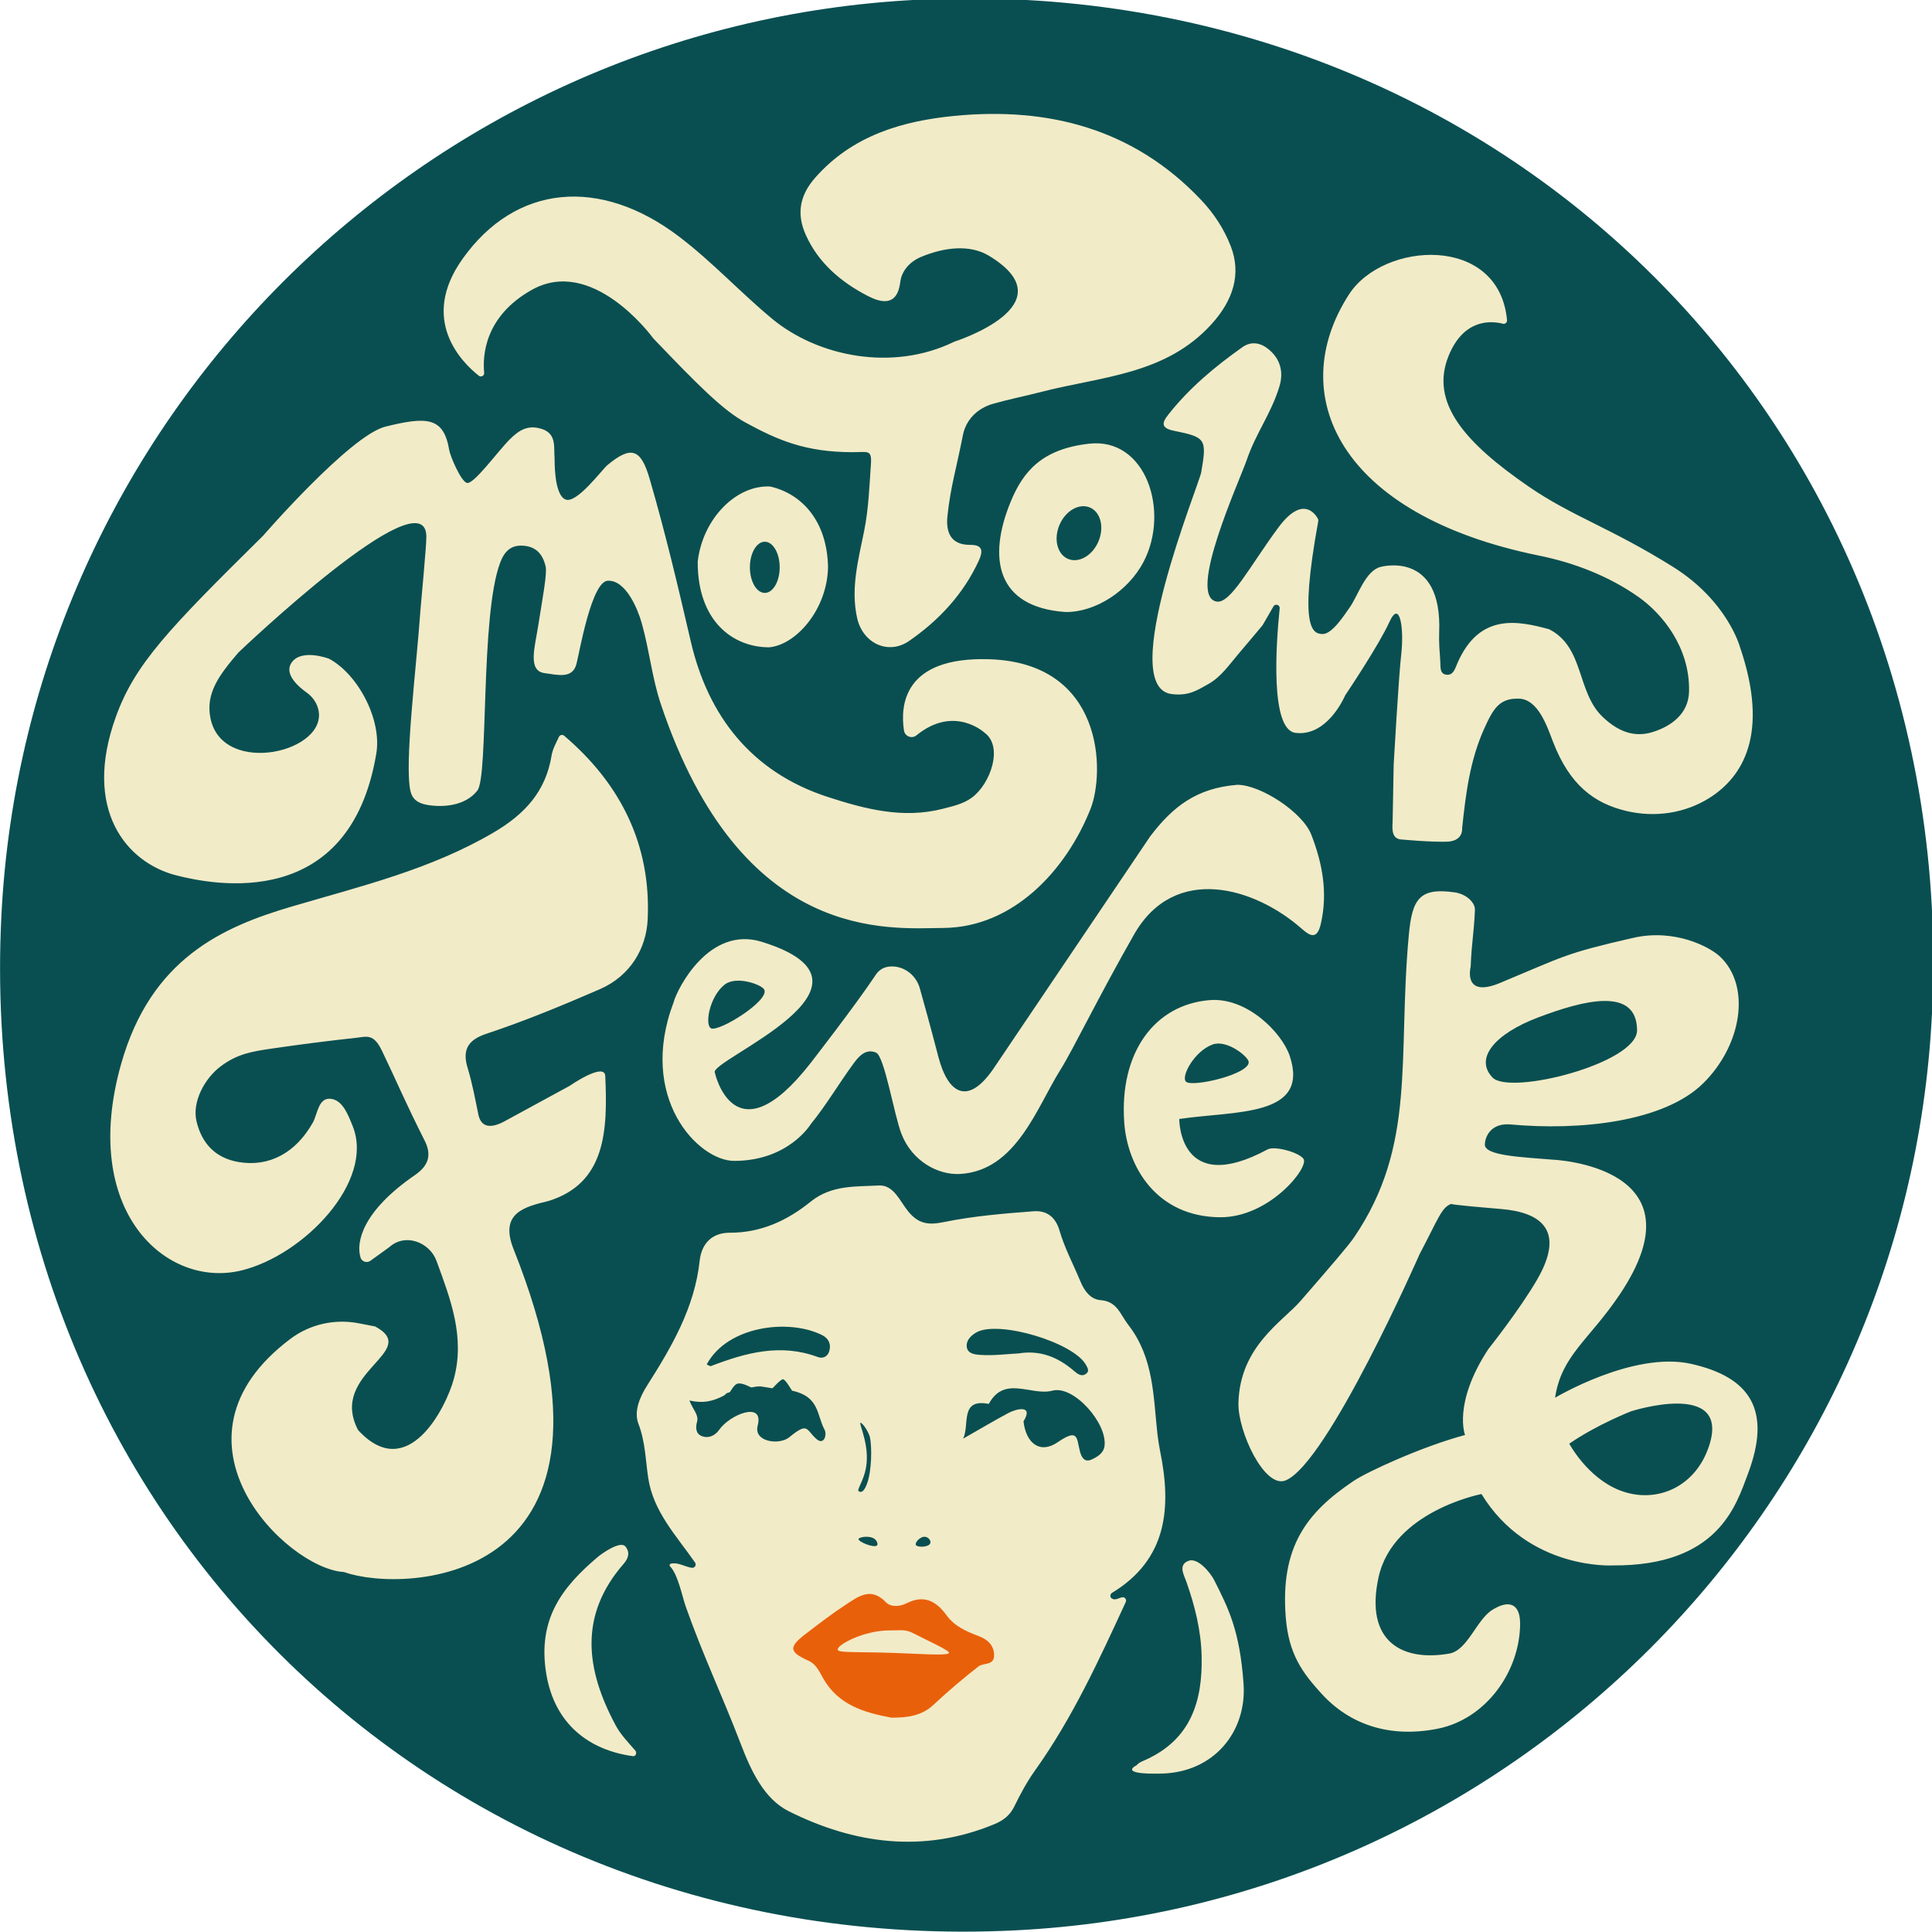 <?xml version="1.0" encoding="UTF-8" standalone="no"?>
<svg
   xmlns:dc="http://purl.org/dc/elements/1.1/"
   xmlns:cc="http://creativecommons.org/ns#"
   xmlns:rdf="http://www.w3.org/1999/02/22-rdf-syntax-ns#"
   xmlns:svg="http://www.w3.org/2000/svg"
   xmlns="http://www.w3.org/2000/svg"
   id="svg8"
   version="1.1"
   viewBox="0 0 267.718 267.718"
   height="267.718mm"
   width="267.718mm">
  <defs
     id="defs2">
    <clipPath
       clipPathUnits="userSpaceOnUse"
       id="clipPath3729">
      <path
         d="M 0,1190.551 H 841.89 V 0 H 0 Z"
         id="path3727" />
    </clipPath>
  </defs>
  <g
     transform="translate(30.293,-8.171)"
     id="layer1">
    <g
       id="g3721"
       transform="matrix(0.353,0,0,-0.353,-43.543,352.03)">
      <g
         id="g3723">
        <g
           id="g3725"
           clip-path="url(#clipPath3729)">
          <g
             id="g3731"
             transform="translate(790.443,595.198)">
            <path
               d="m 0,0 c 0,-206.32 -167.255,-373.575 -373.575,-373.575 -206.32,0 -373.575,167.255 -373.575,373.575 0,206.32 167.255,373.576 373.575,373.576 C -167.255,373.576 0,206.32 0,0"
               style="fill:#f2ebc7;fill-opacity:1;fill-rule:nonzero;stroke:none"
               id="path3733" />
          </g>
          <g
             id="g3735"
             transform="translate(395.365,324.968)">
            <path
               d="m 0,0 c -21.243,1.005 -28.768,0.04 -28.989,1.589 -0.267,1.857 10.288,7.589 20.49,7.53 C -3.676,9.092 -2.502,9.674 1.023,7.833 5.835,5.321 14.923,1.285 14.714,0.292 14.533,-0.57 9.21,-0.437 0,0 m 26.372,6.885 c -4.757,1.774 -9.417,3.809 -12.465,7.972 -4.203,5.739 -8.871,8.444 -15.934,4.88 -2.509,-1.265 -6.11,-1.584 -8.066,0.464 -5.854,6.129 -10.821,2.217 -15.683,-0.955 -5.467,-3.566 -10.651,-7.58 -15.847,-11.545 -6.68,-5.097 -6.474,-7.054 1.093,-10.446 3.172,-1.422 4.292,-4.261 5.848,-6.979 5.932,-10.355 15.746,-13.346 26.783,-15.412 6.014,0 11.763,0.602 16.474,5.014 5.658,5.299 11.595,10.328 17.703,15.101 1.952,1.525 6.125,0.247 6.13,4.362 0.005,3.948 -2.619,6.268 -6.036,7.544"
               style="fill:#e9600b;fill-opacity:1;fill-rule:nonzero;stroke:none"
               id="path3737" />
          </g>
          <g
             id="g3739"
             transform="translate(357.954,409.286)">
            <path
               d="M 0,0 C 3.03,-2.739 4.337,1.593 3.232,3.646 0.146,9.374 1.337,16.57 -9.459,18.899 c -0.654,0.141 -0.355,0.095 -0.037,0.036 -0.326,0.351 -2.579,4.449 -3.567,4.449 -1.029,0 -3.993,-3.554 -4.171,-3.529 -4.667,0.652 -4.201,1.099 -8.183,0.326 -0.347,-0.067 -3.652,2.095 -5.6,1.446 -1.482,-0.494 -2.646,-3.255 -3.042,-3.361 -2.283,-0.611 -0.546,-0.515 -2.932,-1.662 -3.815,-1.835 -7.324,-2.768 -12.797,-1.555 1.526,-3.885 3.76,-5.611 2.975,-8.44 -0.596,-2.152 -0.538,-4.668 2.022,-5.584 2.646,-0.947 5.131,0.318 6.616,2.447 4.284,6.141 17.772,11.49 15.185,1.734 -1.715,-6.469 8.529,-7.766 12.4,-4.583 C -3.166,6.725 -4.084,3.692 0,0"
               style="fill:#094f51;fill-opacity:1;fill-rule:nonzero;stroke:none"
               id="path3741" />
          </g>
          <g
             id="g3743"
             transform="translate(465.394,774.882)">
            <path
               d="m 0,0 c -4.218,1.805 -9.568,-1.247 -11.95,-6.814 -2.382,-5.568 -0.893,-11.544 3.325,-13.349 4.218,-1.804 9.568,1.247 11.95,6.814 C 5.707,-7.781 4.218,-1.804 0,0"
               style="fill:#094f51;fill-opacity:1;fill-rule:nonzero;stroke:none"
               id="path3745" />
          </g>
          <g
             id="g3747"
             transform="translate(337.755,761.449)">
            <path
               d="m 0,0 c -3.229,0 -5.846,-4.499 -5.846,-10.048 0,-5.55 2.617,-10.048 5.846,-10.048 3.229,0 5.846,4.498 5.846,10.048 C 5.846,-4.499 3.229,0 0,0"
               style="fill:#094f51;fill-opacity:1;fill-rule:nonzero;stroke:none"
               id="path3749" />
          </g>
          <g
             id="g3751"
             transform="translate(402.643,368.156)">
            <path
               d="M 0,0 C 0.578,1.047 -0.624,2.527 -1.932,2.682 -3.882,2.913 -6.296,0.226 -5.474,-0.671 -4.735,-1.478 -0.806,-1.461 0,0"
               style="fill:#094f51;fill-opacity:1;fill-rule:nonzero;stroke:none"
               id="path3753" />
          </g>
          <g
             id="g3755"
             transform="translate(316.629,437.861)">
            <path
               d="M 0,0 C 13.636,5.229 27.355,8.984 41.92,3.544 43.824,2.832 45.752,3.616 46.414,5.777 47.26,8.536 46.207,10.842 43.718,12.1 30.53,18.767 6.378,15.739 -1.67,0.622 -1.105,0.397 -0.416,-0.159 0,0"
               style="fill:#094f51;fill-opacity:1;fill-rule:nonzero;stroke:none"
               id="path3757" />
          </g>
          <g
             id="g3759"
             transform="translate(374.559,369.969)">
            <path
               d="m 0,0 c -0.262,-1.033 6.001,-3.625 7.213,-2.55 0.522,0.464 0.05,1.561 -0.465,2.157 C 5,1.63 0.213,0.841 0,0"
               style="fill:#094f51;fill-opacity:1;fill-rule:nonzero;stroke:none"
               id="path3761" />
          </g>
          <g
             id="g3763"
             transform="translate(374.551,388.796)">
            <path
               d="M 0,0 C 1.879,-1.592 3.724,2.669 4.413,7.277 5.477,14.401 4.749,20.456 4.363,21.545 3.36,24.386 1.214,26.978 0.77,26.781 -0.036,26.426 5.185,16.814 2.496,7.229 1.337,3.099 -0.579,0.49 0,0"
               style="fill:#094f51;fill-opacity:1;fill-rule:nonzero;stroke:none"
               id="path3765" />
          </g>
          <g
             id="g3767"
             transform="translate(348.458,428.22)">
            <path
               d="M 0,0 C 0.014,-0.015 0.03,-0.034 0.036,-0.035 0.678,-0.137 0.328,-0.062 0,0"
               style="fill:#094f51;fill-opacity:1;fill-rule:nonzero;stroke:none"
               id="path3769" />
          </g>
          <g
             id="g3771"
             transform="translate(673.549,389.002)">
            <path
               d="M 0,0 C 14.06,-5.373 29.56,1.208 34.905,17.562 43.438,43.667 4.287,31.106 4.287,31.106 c 0,0 -13.275,-5.145 -24.284,-12.712 0,0 7.128,-13.476 19.997,-18.394"
               style="fill:#094f51;fill-opacity:1;fill-rule:nonzero;stroke:none"
               id="path3773" />
          </g>
          <g
             id="g3775"
             transform="translate(450.667,428.204)">
            <path
               d="m 0,0 c -8.286,-2.198 -18.813,6.194 -24.983,-5.204 -11.599,2.253 -7.371,-8.312 -10.096,-13.655 5.883,3.354 11.711,6.81 17.671,10.024 3.318,1.79 10.129,3.375 6.057,-3.208 0.92,-8.48 6.393,-13.01 13.404,-8.211 8.243,5.642 7.384,1.633 8.763,-3.651 0.553,-2.116 1.722,-4.477 4.624,-3.107 2.223,1.048 4.593,2.423 4.994,5.189 C 21.718,-12.941 8.396,2.227 0,0"
               style="fill:#094f51;fill-opacity:1;fill-rule:nonzero;stroke:none"
               id="path3777" />
          </g>
          <g
             id="g3779"
             transform="translate(422.572,442.227)">
            <path
               d="m 0,0 c 4.935,-0.336 9.938,0.335 14.912,0.602 8.39,1.37 15.397,-1.493 21.659,-6.885 1.371,-1.182 3.107,-2.568 4.958,-0.929 1.09,0.964 0.333,2.241 -0.298,3.358 C 36.229,5 6.765,13.737 -1.777,8.836 -3.737,7.711 -5.53,5.968 -5.57,3.762 -5.634,0.262 -1.951,0.133 0,0"
               style="fill:#094f51;fill-opacity:1;fill-rule:nonzero;stroke:none"
               id="path3781" />
          </g>
          <g
             id="g3783"
             transform="translate(321.943,587.554)">
            <path
               d="M 0,0 C -5.968,-4.77 -7.829,-15.867 -5.271,-17.13 -2.227,-18.633 18.022,-6.117 15.551,-1.835 14.473,0.034 4.628,3.699 0,0"
               style="fill:#094f51;fill-opacity:1;fill-rule:nonzero;stroke:none"
               id="path3785" />
          </g>
          <g
             id="g3787"
             transform="translate(588.03,644.539)">
            <path
               d="m 0,0 c -4.285,0.022 -3.988,4.123 -3.821,7.088 l 0.413,22.389 c 0,0 1.982,34.906 2.964,43.189 1.146,9.681 -0.424,22.018 -4.659,12.703 -4.056,-8.926 -16.278,-27.182 -17.293,-28.693 -0.044,-0.066 -0.081,-0.134 -0.113,-0.207 -0.612,-1.402 -7.334,-16.086 -19.431,-14.59 -10.001,1.237 -7.666,34.683 -6.221,48.856 0.143,1.407 -1.734,2.008 -2.441,0.784 l -4.208,-7.287 c -0.038,-0.066 -0.081,-0.128 -0.13,-0.187 -3.111,-3.701 -6.195,-7.424 -9.34,-11.096 -3.66,-4.272 -6.844,-9.081 -11.885,-11.91 -4.472,-2.51 -7.825,-4.768 -14.441,-3.917 -21.79,2.801 10.853,82.398 11.643,87.006 2.241,13.078 1.94,13.796 -10.747,16.35 -5.416,1.09 -4.451,3.412 -2.206,6.274 8.199,10.45 18.305,18.865 29.08,26.502 3.596,2.548 7.278,1.748 10.414,-0.864 4.567,-3.803 5.852,-8.905 4.174,-14.468 -3.255,-10.793 -9.162,-18.172 -12.815,-28.836 -2.84,-8.294 -23.577,-53.471 -11.905,-55.652 5.502,-1.028 12.889,13.601 24.253,28.998 9.501,12.874 14.513,5.442 15.576,3.48 0.144,-0.265 0.191,-0.571 0.137,-0.867 -7.869,-43.058 -1.898,-44.195 1.602,-44.368 3.828,-0.188 8.868,7.84 10.651,10.318 3.287,4.568 6.203,14.549 12.231,16.04 0,0 24.318,6.786 22.97,-25.859 -0.152,-3.698 0.185,-7.507 0.441,-11.26 0.142,-2.085 -0.362,-5.004 2.597,-5.221 2.578,-0.189 3.249,2.529 4.115,4.524 8.676,19.994 23.955,16.569 35.909,13.37 0.072,-0.019 0.141,-0.053 0.208,-0.088 13.8,-7.122 10.624,-24.641 20.993,-34.445 5.987,-5.66 12.296,-8.092 19.488,-5.871 7.373,2.275 14.114,7.206 14.336,15.841 0.446,17.438 -10.614,30.648 -19.694,37.093 -11.682,8.291 -25.439,13.551 -39.149,16.337 -78.755,16 -99.98,63.29 -74.645,102.537 13.473,20.872 58.934,23.65 62.037,-10.112 0.083,-0.901 -0.753,-1.623 -1.629,-1.396 -4.26,1.105 -15.222,2.263 -21.272,-12.53 C 10.564,171.324 24.961,155.547 49.52,138.61 66.475,126.917 81.651,122.432 106.259,107.035 127.648,93.651 132.511,75.63 132.511,75.63 144.307,41.151 133.351,24.461 120.635,16.396 110.98,10.272 99.163,8.576 88.033,11.19 75.222,14.199 65.708,21.49 59.234,38.135 56.912,44.107 53.433,55.105 45.729,55.312 38.146,55.515 35.733,51.51 32.121,43.514 26.519,31.109 24.884,17.874 23.479,4.568 23.471,4.499 23.472,4.429 23.476,4.359 23.523,3.637 23.55,-0.697 17.339,-0.847 10.564,-1.01 0,0 0,0 m 113.297,-205.807 c 23.36,-5.216 31.829,-18.277 22.279,-43.401 -4.57,-12.026 -11.521,-36.011 -52.923,-35.733 0,0 -33.221,-2.004 -51.592,28.029 0,0 -34.725,-6.696 -40.408,-32.696 -5.583,-25.541 9.66,-33.163 27.822,-29.925 7.118,1.27 10.651,13.258 16.796,17.113 6.906,4.332 11.015,2.203 10.954,-5.553 -0.15,-18.654 -13.401,-37.368 -32.534,-41.107 -19.01,-3.715 -34.548,1.848 -45.429,13.8 -7.36,8.083 -12.882,15.356 -14.033,29.966 -2.186,27.726 8.25,41.202 26.632,53.535 5.538,3.715 26.889,13.496 43.748,18.048 0,0 -4.88,12.321 9.13,33.692 0,0 12.285,15.432 19.141,27.258 11.169,19.267 1.751,26.445 -14.165,27.752 -20.228,1.662 -19.524,2.006 -19.524,2.006 -3.825,-1.366 -4.99,-5.628 -12.402,-19.687 0,0 -36.157,-82.257 -52.649,-88.875 -8.237,-3.304 -18.738,19.23 -18.488,30.331 0.504,22.285 17.32,31.999 24.437,40.196 12.16,14.004 18.74,21.649 20.883,24.793 24.764,36.343 17.065,70.301 21.572,118.894 1.308,14.107 4.227,18.612 18.019,16.636 4.324,-0.619 8.064,-3.823 7.921,-6.974 -0.438,-9.688 -1.291,-12.584 -1.672,-22.274 0,0 -3.25,-12.456 11.528,-6.306 25.578,10.646 25.358,11.54 52.267,17.696 16.411,3.755 30.133,-3.627 34.061,-7.324 12.327,-11.603 8.595,-34.839 -6.606,-49.798 -15.379,-15.135 -48.306,-18.615 -75.555,-16.128 -7.132,0.651 -9.922,-4.016 -10.125,-7.783 -0.243,-4.52 14.433,-5.007 26.559,-6.032 0,0 60.436,-2.349 26.31,-53.051 -12.02,-17.856 -22.801,-23.763 -25.302,-40.41 0,0 30.683,18.372 53.348,13.312 M -104.354,-363.41 c 1.065,1.214 2.417,1.633 3.587,2.162 17.717,8.022 22.396,22.989 21.971,40.769 -0.242,10.113 -2.674,19.721 -6.018,29.215 -0.9,2.554 -3.332,6.561 0.906,8.138 3.671,1.366 8.638,-4.794 10.036,-7.573 5.604,-11.146 10.033,-19.686 11.531,-40.672 1.345,-18.835 -11.623,-34.77 -32.086,-35.279 -17.815,-0.442 -9.927,3.24 -9.927,3.24 m -39.865,-2.05 c -3.139,-4.394 -5.701,-9.155 -8.065,-14.01 -1.779,-3.655 -4.434,-5.62 -7.872,-7.044 -27.762,-11.499 -54.991,-7.807 -80.788,5.115 -9.647,4.833 -14.776,15.966 -18.749,26.34 -7.395,19.308 -14.694,34.425 -21.596,53.913 -1.367,3.859 -3.012,12.422 -5.997,15.645 -0.736,0.795 -0.289,1.273 0.792,1.366 2.677,0.231 4.897,-1.358 7.591,-1.735 1.133,-0.159 1.9,1.121 1.246,2.062 -7.47,10.747 -16.425,20.02 -18.397,33.321 -1.044,7.039 -1.139,14.169 -3.82,21.14 -1.84,4.783 0.424,10.335 3.446,15.09 9.601,15.11 18.598,30.498 20.585,48.872 0.742,6.862 4.917,11.071 11.833,11.046 12.26,-0.044 22.65,4.838 31.718,12.176 8.175,6.616 17.671,5.877 26.804,6.367 5.854,0.313 8.262,-6.225 11.526,-10.187 3.962,-4.81 7.738,-5.456 13.876,-4.195 11.566,2.376 23.46,3.359 35.269,4.26 4.879,0.372 8.584,-1.894 10.246,-7.615 1.996,-6.871 5.47,-13.307 8.217,-19.968 1.53,-3.709 3.959,-6.99 7.907,-7.304 6.555,-0.524 7.614,-5.51 10.864,-9.7 10.049,-12.952 9.795,-27.998 11.435,-42.833 0.201,-1.827 0.659,-4.796 1.028,-6.596 4.579,-22.344 2.845,-42.6 -18.848,-55.779 -0.845,-0.514 -0.871,-1.751 -0.018,-2.252 1.431,-0.842 2.807,0.408 4.172,0.526 0.974,0.084 1.65,-0.972 1.24,-1.86 -10.441,-22.634 -20.888,-45.504 -35.645,-66.161 m -191.851,38.039 c -3.534,21.638 6.51,34.164 20.205,45.779 1.53,1.298 8.847,6.54 10.872,4.133 1.895,-2.251 1.194,-4.639 -0.668,-6.775 -17.717,-20.329 -14.902,-41.547 -3.14,-63.453 1.99,-3.707 4.881,-6.609 7.717,-9.913 0.706,-0.822 0.147,-2.315 -0.927,-2.17 -17.168,2.33 -30.817,12.54 -34.059,32.399 m -67.159,136.283 c 18.313,-9.858 -18.375,-18.015 -6.777,-40.508 0.061,-0.118 0.142,-0.233 0.233,-0.331 19.369,-20.861 34.322,8.934 37.383,20.085 4.57,16.649 -1.315,31.608 -6.772,46.535 -2.595,7.098 -12.086,11.161 -18.598,5.293 l -7.324,-5.288 c -1.399,-1.01 -3.393,-0.36 -3.891,1.291 -1.75,5.807 0.412,17.892 21.304,32.311 4.43,3.059 7.18,6.995 3.922,13.463 -7.829,15.544 -10.718,22.667 -16.788,35.334 -3.325,6.941 -6.002,5.578 -10.2,5.123 -10.896,-1.18 -21.774,-2.585 -32.621,-4.157 -8.226,-1.193 -13.953,-2.108 -20.545,-7.069 -6.236,-4.694 -11.253,-13.89 -9.461,-21.501 1.968,-8.364 7.095,-14.399 16.426,-16.016 12.084,-2.094 22.529,3.567 29.232,15.438 1.937,3.429 2.135,10.147 7.334,9.324 4.481,-0.71 6.524,-6.22 8.323,-10.687 8.71,-21.638 -19.101,-50.705 -43.745,-56.672 -29.473,-7.138 -63.564,23.292 -47.106,81.236 11.705,41.211 39.782,53.648 66.956,61.642 27.044,7.957 54.462,14.516 79.208,29.051 12.221,7.178 20.474,16.09 22.772,30.266 0.397,2.454 1.698,4.76 2.883,7.282 0.368,0.781 1.384,1.008 2.042,0.448 22.531,-19.185 34.164,-43.267 32.789,-72.146 -0.526,-11.048 -6.534,-22.034 -18.755,-27.347 -14.663,-6.375 -29.416,-12.477 -44.578,-17.512 -6.934,-2.303 -9.594,-6.042 -7.364,-13.346 1.826,-5.983 2.971,-12.184 4.226,-18.327 1.028,-5.035 4.741,-5.572 9.95,-2.856 l 25.865,14.074 c 0,0 13.749,9.538 14.006,3.857 0.963,-21.309 0.22,-42.015 -22.181,-49.008 -0.031,-0.009 -0.062,-0.018 -0.093,-0.025 -9.203,-2.282 -19.434,-4.559 -13.716,-18.912 52.638,-132.124 -42.869,-135.2 -66.401,-126.798 -0.101,0.035 -0.201,0.055 -0.308,0.061 -22.431,1.347 -73.81,51.754 -20.88,91.532 7.639,5.741 17.384,7.923 26.767,6.112 z m -53.663,264.57 c -7.402,-8.653 -13.049,-15.962 -10.962,-25.923 4.838,-23.084 46.989,-13.061 42.21,3.983 -0.709,2.531 -2.357,4.708 -4.5,6.232 -3.079,2.189 -8.861,7.113 -6.006,11.555 3.811,5.928 14.844,1.691 14.844,1.691 11.341,-6.087 20.751,-23.861 18.54,-37.148 -10.358,-62.249 -63.672,-51.669 -78.5,-47.89 -19.668,5.013 -36.892,25.863 -23.747,62.255 7.467,20.668 20.593,34.355 57.778,71.059 0,0 34.182,39.399 48.028,42.842 16.511,4.106 22.873,3.681 25.049,-9.162 0.418,-2.47 4.466,-12.035 6.861,-12.907 2.627,-0.956 12.067,12.25 16.949,17.114 3.755,3.742 7.286,5.769 12.609,4.027 5.913,-1.934 4.542,-7.458 4.939,-11.224 0.066,-0.621 -0.378,-14.34 4.219,-16.414 4.375,-1.974 14.383,11.694 16.554,13.492 9.29,7.694 13.103,6.448 16.553,-5.408 6.128,-21.062 11.179,-42.363 16.124,-63.747 6.78,-29.323 23.85,-51.435 53.881,-61.167 14.717,-4.769 29.514,-8.637 45.176,-4.59 3.976,1.028 7.942,1.881 11.308,4.36 7.352,5.414 12.419,20.066 4.982,25.467 0,0 -11.879,11.104 -26.747,-1.029 -1.797,-1.466 -4.528,-0.41 -4.884,1.883 -1.497,9.649 -0.36,29.099 33.548,27.996 44.99,-1.463 45.403,-44.303 39.674,-58.751 -9.557,-24.099 -30.305,-46.526 -57.769,-46.73 -21.249,-0.158 -79.244,-6.399 -110.892,87.817 -3.489,10.388 -4.546,21.467 -7.555,31.991 -1.506,5.269 -6.122,16.769 -13.249,16.498 -6.393,-0.244 -11.074,-27.76 -12.316,-32.614 -1.537,-6.005 -7.278,-4.37 -12.571,-3.652 -6.623,0.899 -3.793,10.126 -2.561,17.98 1.795,11.447 3.661,21.068 3.02,23.857 -1.102,4.801 -3.733,7.867 -8.907,8.187 -4.863,0.301 -7.327,-2.372 -8.948,-6.681 -7.872,-20.93 -4.503,-83.862 -8.959,-89.482 -4.707,-5.936 -13.215,-6.659 -19.506,-5.628 -3.983,0.654 -5.993,2.382 -6.696,5.247 -2.585,10.527 2.313,48.765 3.885,71.428 0.183,2.628 2.404,25.518 2.306,28.918 -0.692,24.052 -73.762,-45.732 -73.762,-45.732 m 231.436,33.685 c -0.186,-16.561 -12.384,-30.647 -23.035,-31.645 -0.062,-0.006 -0.123,-0.009 -0.185,-0.008 -13.926,0.044 -27.954,10.03 -27.935,33.501 0,0.062 0.004,0.125 0.011,0.187 1.952,16.882 15.16,30.072 28.326,29.432 0.096,-0.005 0.193,-0.019 0.287,-0.041 12.242,-2.868 22.123,-13.422 22.531,-31.426 m 123.912,1.986 c -6.011,-11.565 -18.954,-19.919 -30.642,-19.785 -0.041,0.001 -0.082,0.003 -0.123,0.006 -27.088,1.914 -30.533,21.212 -21.462,43.246 5.003,12.155 12.45,20.749 30.827,22.824 22.305,2.518 31.687,-26.497 21.4,-46.291 M -262.299,-126.14 c -14.09,0 -37.958,24.726 -23.784,62.215 0.011,0.031 0.021,0.059 0.029,0.092 1.401,5.2 13.858,30.123 34.606,23.685 54.651,-16.956 -21.127,-46.569 -18.43,-51.358 0,0 7.579,-34.634 37.525,3.686 0,0 18.008,23.176 25.622,34.707 1.861,2.82 4.604,3.486 7.231,3.268 4.795,-0.398 8.764,-3.899 10.075,-8.527 1.496,-5.28 4.028,-14.415 7.273,-26.856 3.806,-14.595 11.491,-19.203 21.388,-5.101 l 61.826,91.644 c 8.827,11.59 18.146,18.897 34.116,20.169 0.054,0.004 0.108,0.007 0.164,0.006 9.033,-0.061 25.468,-10.718 28.916,-19.57 4.364,-11.202 6.54,-22.783 3.752,-34.96 -1.443,-6.3 -4.117,-4.959 -7.461,-2.007 -18.491,16.325 -49.938,25.71 -65.87,-2.229 -13.975,-24.504 -24.08,-45.451 -28.895,-53.091 -9.267,-14.707 -17.353,-39.761 -39.551,-40.916 -8.379,-0.435 -18.755,4.927 -22.93,15.94 -2.877,7.588 -6.589,30.225 -9.871,31.689 -4.018,1.791 -6.866,-1.555 -8.691,-4.027 -5.74,-7.778 -10.897,-16.611 -17.023,-24.107 0,0 -8.671,-14.352 -30.017,-14.352 m 209.395,4.504 c 2.73,1.473 12.242,-1.086 14.102,-3.708 2.314,-3.264 -13.301,-23.052 -32.757,-22.925 -24.966,0.209 -36.363,19.8 -37.609,37.183 -1.959,27.336 11.788,46.269 33.509,48.054 14.623,1.201 28.286,-12.673 31.416,-21.782 8.139,-24.238 -21.271,-21.587 -43.329,-24.878 0,0 -0.262,-30.798 34.668,-11.944 m -109.332,350.783 c -7.72,4.684 -17.96,3.24 -26.784,-0.475 -4.326,-1.821 -7.529,-5.419 -8.063,-9.793 -1.201,-9.855 -7.663,-8.119 -12.786,-5.476 -10.436,5.384 -19.417,12.972 -24.333,24.012 -3.562,7.999 -2.565,15.273 3.761,22.444 14.624,16.574 34.226,22.224 54.579,24.212 36.843,3.599 70.313,-4.978 96.81,-32.926 5.028,-5.302 8.982,-11.298 11.643,-18.082 4.454,-11.356 0.686,-21.702 -7.439,-30.681 -18.094,-19.994 -43.374,-20.578 -66.708,-26.616 -6.366,-1.647 -12.836,-2.915 -19.155,-4.72 -6.199,-1.771 -10.617,-6.351 -11.777,-12.236 -2.758,-13.998 -4.841,-20.204 -6.075,-31.753 -0.669,-6.261 1.125,-11.441 8.993,-11.379 5.021,0.04 4.941,-2.647 3.327,-6.159 -6.056,-13.175 -15.694,-23.488 -27.371,-31.553 -8.208,-5.669 -18.148,-0.908 -20.386,8.9 -2.663,11.671 0.494,23.122 2.752,34.37 1.748,8.707 2.021,17.383 2.636,26.106 0.415,5.892 -1.226,4.711 -7.265,4.719 -18.478,0.024 -29.31,4.756 -41.852,11.577 -9.059,4.925 -18.859,14.862 -36.237,33.02 -0.039,0.041 -0.073,0.08 -0.106,0.126 -1.158,1.572 -24.135,32.204 -47.654,19 -18.655,-10.473 -19.349,-26.022 -18.703,-32.542 0.115,-1.157 -1.203,-1.89 -2.114,-1.169 -6.792,5.38 -23.344,21.981 -6.391,45.845 20.894,29.415 54.05,32.291 84.978,8.794 13.074,-9.932 24.013,-21.866 36.517,-32.244 17.753,-14.735 47.121,-20.991 71.586,-9.017 0,0 45.416,14.405 13.617,33.696 M -190.3,329.663 c -194.203,-9.716 -349.939,-165.453 -359.655,-359.655 -11.46,-229.065 169.132,-409.657 398.197,-398.197 194.202,9.716 349.94,165.452 359.654,359.654 11.46,229.066 -169.131,409.657 -398.196,398.198"
               style="fill:#094f51;fill-opacity:1;fill-rule:nonzero;stroke:none"
               id="path3789" />
          </g>
          <g
             id="g3791"
             transform="translate(513.517,564.078)">
            <path
               d="m 0,0 c -7.173,-2.632 -12.457,-12.566 -10.432,-14.575 2.411,-2.391 25.584,3.057 24.598,7.903 C 13.736,-4.559 5.562,2.04 0,0"
               style="fill:#094f51;fill-opacity:1;fill-rule:nonzero;stroke:none"
               id="path3793" />
          </g>
          <g
             id="g3795"
             transform="translate(641.113,574.622)">
            <path
               d="m 0,0 c -16.623,-6.325 -24.943,-15.928 -17.676,-23.508 6.794,-7.087 56.797,5.578 56.728,18.561 C 38.959,12.418 17.647,6.715 0,0"
               style="fill:#094f51;fill-opacity:1;fill-rule:nonzero;stroke:none"
               id="path3797" />
          </g>
        </g>
      </g>
    </g>
  </g>
</svg>
